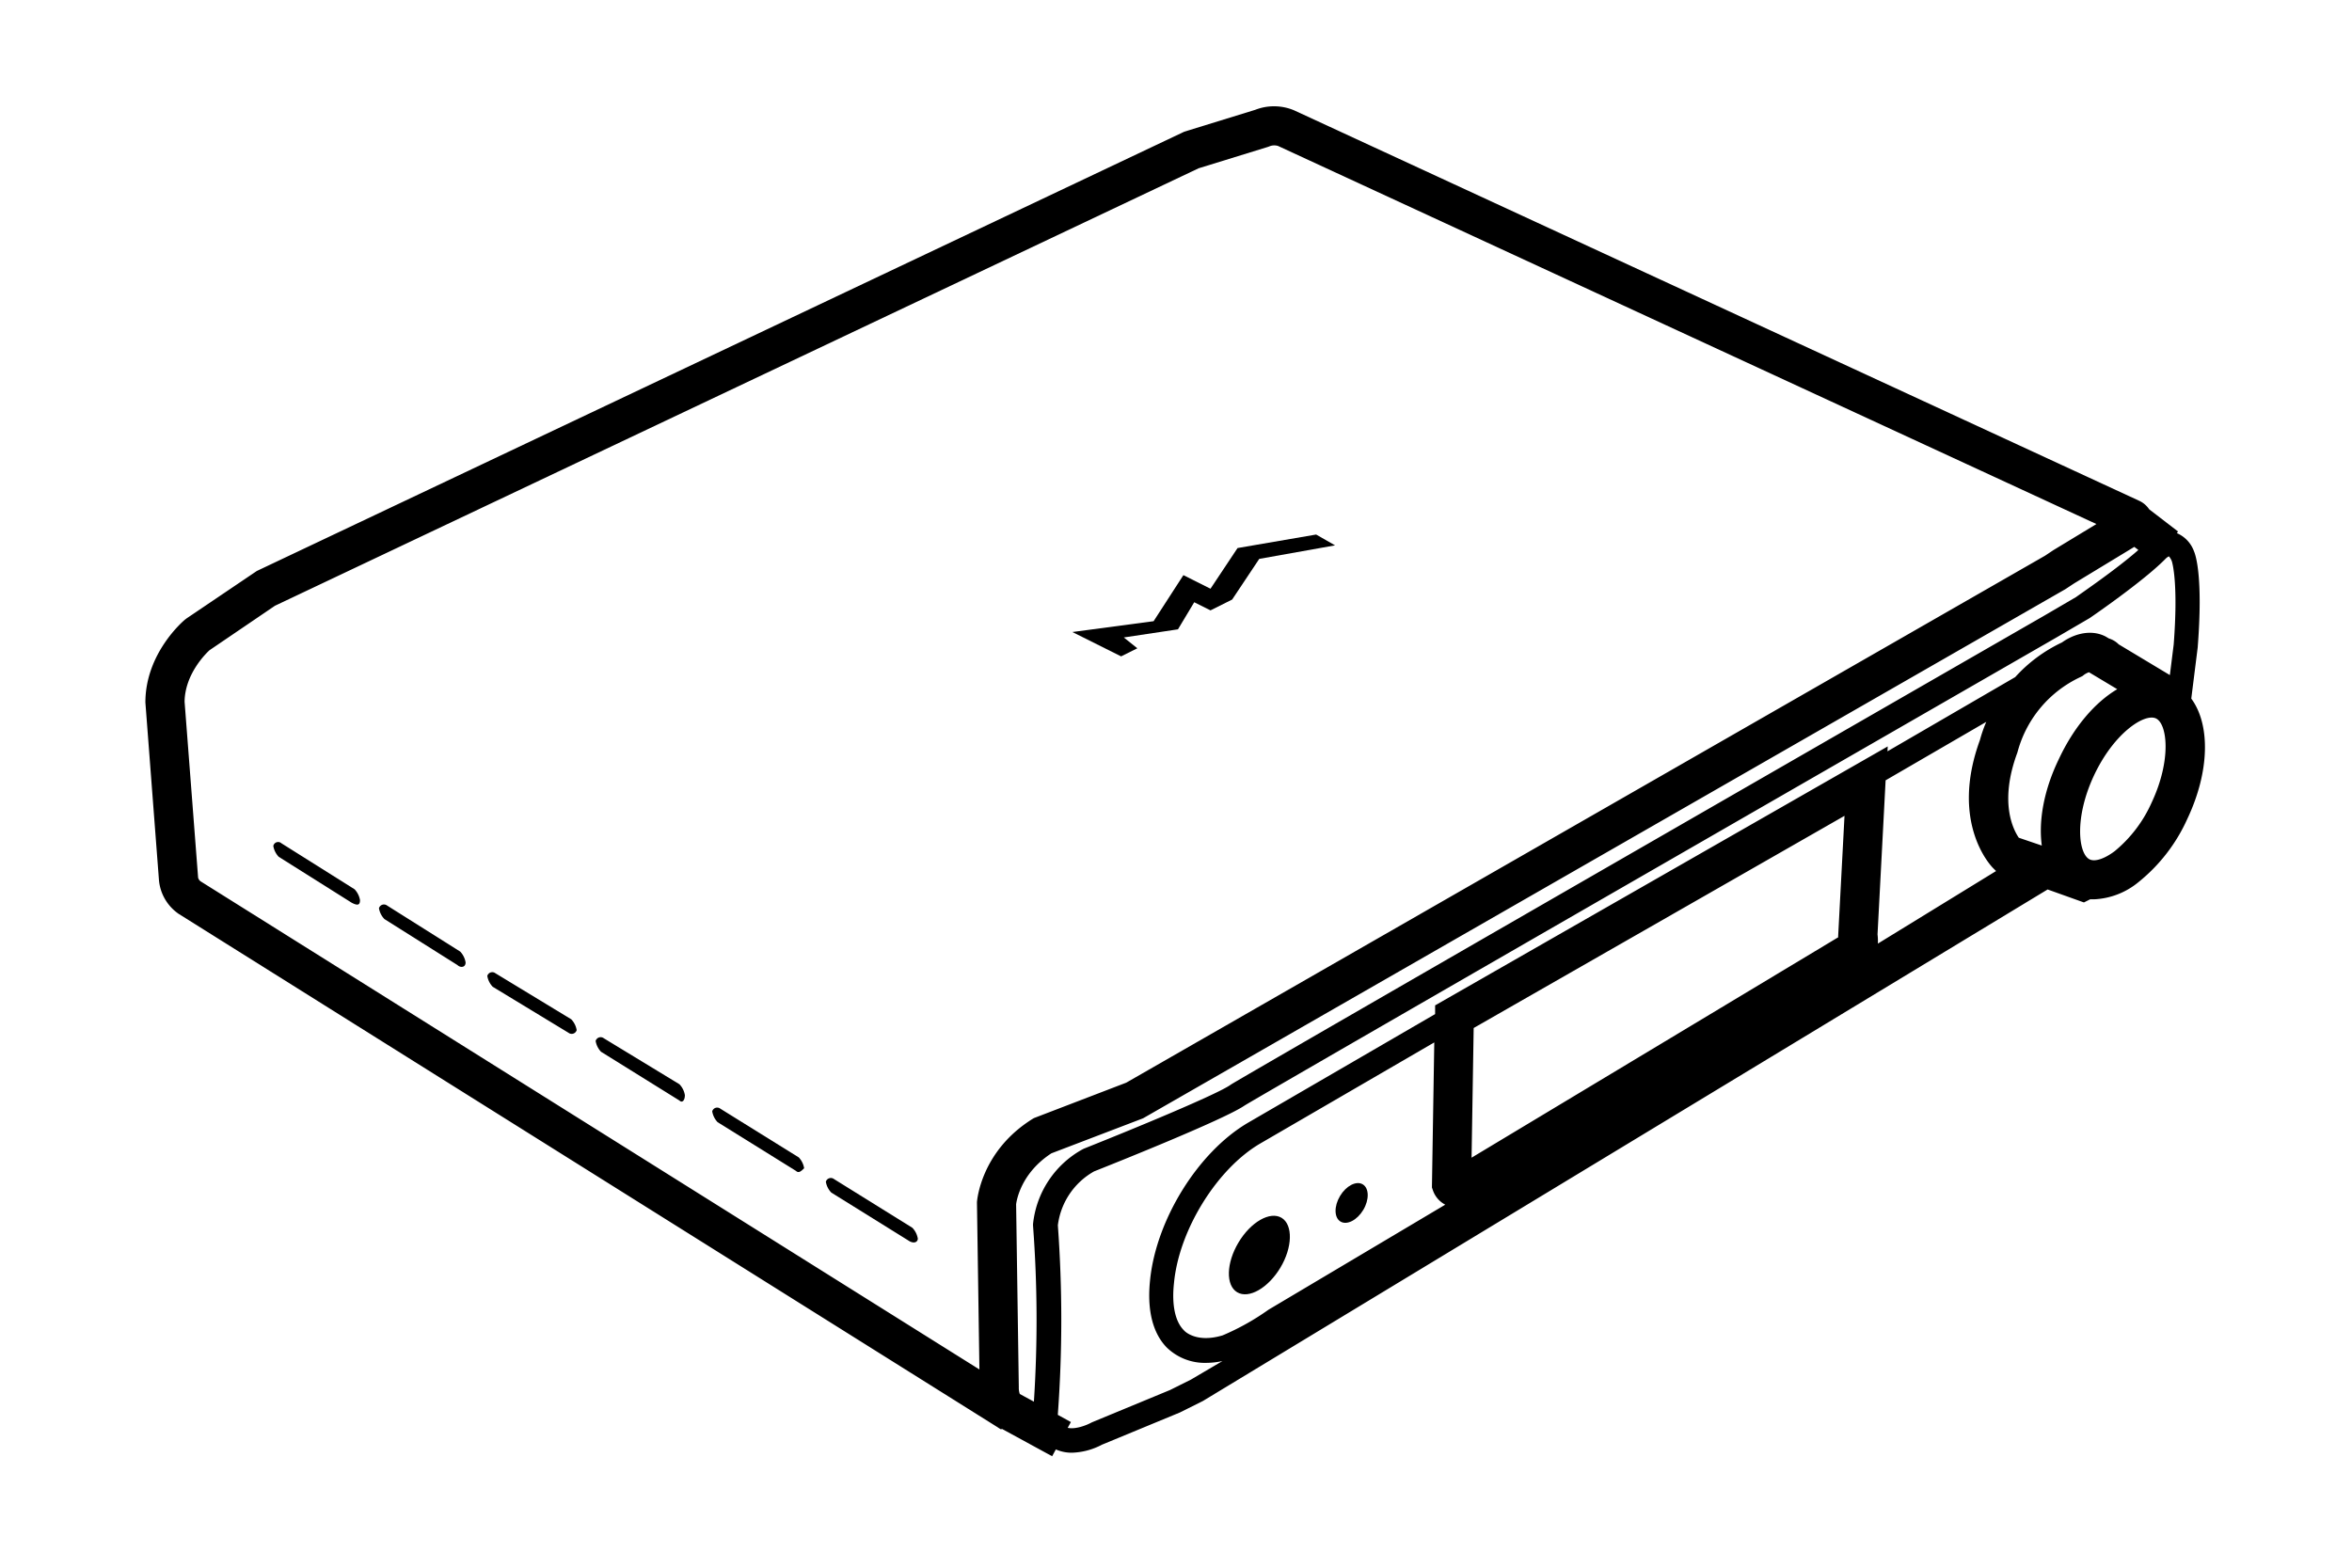 <svg xmlns="http://www.w3.org/2000/svg" viewBox="0 0 480 320"><defs><style>.cls-1{fill:#000;}</style></defs><g id="图层_1" data-name="图层 1"><path class="cls-1" d="M447.2,142.6l1.32-10.52V132c1.1-14.27-.43-18.68-.76-19.45a6.41,6.41,0,0,0-3.51-3.73l.25-.33-5.89-4.53a4.93,4.93,0,0,0-2-1.72L264.19,22.56a10.55,10.55,0,0,0-8-.15l-14.5,4.47L52.41,116.55l-14.36,9.7-.31.24c-.33.27-8.07,6.84-8.07,16.89l2.76,36.13a9.35,9.35,0,0,0,3.81,6.87l.13.1L203.62,291.35a5.57,5.57,0,0,0,.72.44l.09-.15,10.29,5.61.76-1.39a8,8,0,0,0,3.29.67,14,14,0,0,0,6.13-1.64l15.91-6.58,4.67-2.33,172.4-104.42,7.41,2.65,1.27-.64c.26,0,.51,0,.78,0a15.29,15.29,0,0,0,9.05-3.48,34.91,34.91,0,0,0,10-12.93C451,157.41,451.09,147.88,447.2,142.6Zm-40.47,34.57.63.63h0l-24.12,14.81a11,11,0,0,0-.07-1.88l1.65-31.45,20.54-11.93a27.45,27.45,0,0,0-1.29,3.7C397.87,168,406.36,176.8,406.73,177.17Zm-31.57,14.14-74.84,45,.43-26.47,75.68-43.31-1.3,24.62ZM292.44,243a5.21,5.21,0,0,0,2.51,2.9L259,267.27l-.16.1a49,49,0,0,1-9.33,5.21c-5.34,1.61-7.72-.85-7.79-.92l-.13-.14c-1.76-1.76-2.49-5.17-2-9.61,1-10.78,8.74-23.29,17.56-28.47l35.56-20.66-.48,29.61Zm124.26-70.4L412,171c-1.2-1.76-4-7.35-.31-17.33l.14-.49a23.63,23.63,0,0,1,12.69-14.95l.45-.22.35-.27a4,4,0,0,1,1-.52l5.77,3.46c-4.49,2.66-8.81,7.63-11.91,14.25C417.1,161.28,416,167.57,416.7,172.64ZM210.83,250.28a256.85,256.85,0,0,1,.17,35.83l-2.88-1.57a3.78,3.78,0,0,1-.2-1.36l-.55-37.36c.12-.95,1.08-6.42,7.2-10.4l18.71-7.15,188.21-108,1.82-1.2,12.26-7.44.83.63c-4.54,4-11.9,9-12.71,9.61l-6.54,3.82c-6.59,3.79-161.5,92.92-165.91,95.67l-.13.09c-2.65,1.9-19.32,8.8-29.87,13l-.25.12a19.73,19.73,0,0,0-10.17,15.31v.19ZM40.94,179.9a1.34,1.34,0,0,1-.51-.76l-2.76-35.9c.07-5.66,4.35-9.84,5.08-10.51l13.36-9.08,188.51-89.3L258.72,30l.31-.11a2.58,2.58,0,0,1,1.81-.09l167,77.17-8.79,5.33-1.69,1.13L229.84,221,211,228.23l-.33.2C200.19,235,199.41,245,199.38,245.38v.16l.5,34ZM243.06,281.6l-4.25,2.12-15.95,6.6-.26.13c-.75.41-3.08,1.38-4.7,1l.65-1.18-2.66-1.46a1,1,0,0,1,0-.16,265.72,265.72,0,0,0,0-38.54,14.7,14.7,0,0,1,7.39-11c3.3-1.31,26.56-10.57,30.72-13.45,5.43-3.33,164.1-94.62,165.72-95.56l6.63-3.87.15-.09c.44-.3,10.75-7.37,15.28-11.91l.12-.12a2.69,2.69,0,0,1,.73-.55,3.14,3.14,0,0,1,.6,1c.12.38,1.34,4.53.38,17l-.78,6.24-10.45-6.28a4.79,4.79,0,0,0-2-1.2l-.47-.28-.26-.15c-3.12-1.55-6.6-.37-8.83,1.24a30.26,30.26,0,0,0-9.55,7.08l-26.07,15.15.05-1-92.37,52.86,0,1.78-38.19,22.18c-10.22,6-18.83,19.91-20,32.31-.76,7.58,1.45,11.58,3.46,13.6a11.15,11.15,0,0,0,8.08,3.1,15.65,15.65,0,0,0,3.25-.37ZM439.12,163.8a27.18,27.18,0,0,1-7.55,9.94c-2.06,1.55-4,2.2-5.09,1.69-2.34-1.1-3.19-8.5.87-17.15s10.3-12.73,12.64-11.63S443.18,155.15,439.12,163.8Z"/><path class="cls-1" d="M261.54,248.58c-2.36-1.4-6.3.86-8.8,5.06s-2.61,8.74-.25,10.14,6.3-.85,8.8-5S263.9,250,261.54,248.58Z"/><path class="cls-1" d="M278.11,241.75c-1.31-.78-3.39.29-4.64,2.39s-1.2,4.43.11,5.21,3.39-.29,4.64-2.38S279.42,242.53,278.11,241.75Z"/><path class="cls-1" d="M57.43,172.13a1,1,0,0,0-1.65.55,4.2,4.2,0,0,0,1.1,2.21l14.93,9.4c1.1.55,1.66.55,1.66-.56a4.25,4.25,0,0,0-1.11-2.21Z"/><path class="cls-1" d="M79,184.84a1.06,1.06,0,0,0-1.66.55,4.18,4.18,0,0,0,1.11,2.21L93.37,197c.55.55,1.65.55,1.65-.55a4.2,4.2,0,0,0-1.1-2.21Z"/><path class="cls-1" d="M101.1,198.66a1.05,1.05,0,0,0-1.65.55,4.2,4.2,0,0,0,1.1,2.21l15.48,9.4a1.06,1.06,0,0,0,1.66-.55,4.18,4.18,0,0,0-1.11-2.21Z"/><path class="cls-1" d="M123.22,211.93a1.06,1.06,0,0,0-1.66.55,4.2,4.2,0,0,0,1.1,2.21l16,9.95c.56.55,1.11,0,1.11-1.11a4.18,4.18,0,0,0-1.11-2.21Z"/><path class="cls-1" d="M147,226.3a1.05,1.05,0,0,0-1.65.55,4.2,4.2,0,0,0,1.1,2.21l16,9.95c.56.55,1.11,0,1.66-.55a4.2,4.2,0,0,0-1.1-2.21Z"/><path class="cls-1" d="M170.2,240.67a1.06,1.06,0,0,0-1.66.55,4.18,4.18,0,0,0,1.11,2.21l16,9.95c1.1.56,1.66,0,1.66-.55a4.22,4.22,0,0,0-1.11-2.21Z"/><polygon class="cls-1" points="232.11 132.33 229.35 130.12 240.4 128.46 243.72 122.93 247.04 124.59 251.46 122.38 256.99 114.08 272.46 111.32 268.6 109.11 252.56 111.87 247.04 120.17 241.51 117.4 235.43 126.8 218.85 129.01 228.8 133.98 232.11 132.33"/></g></svg>